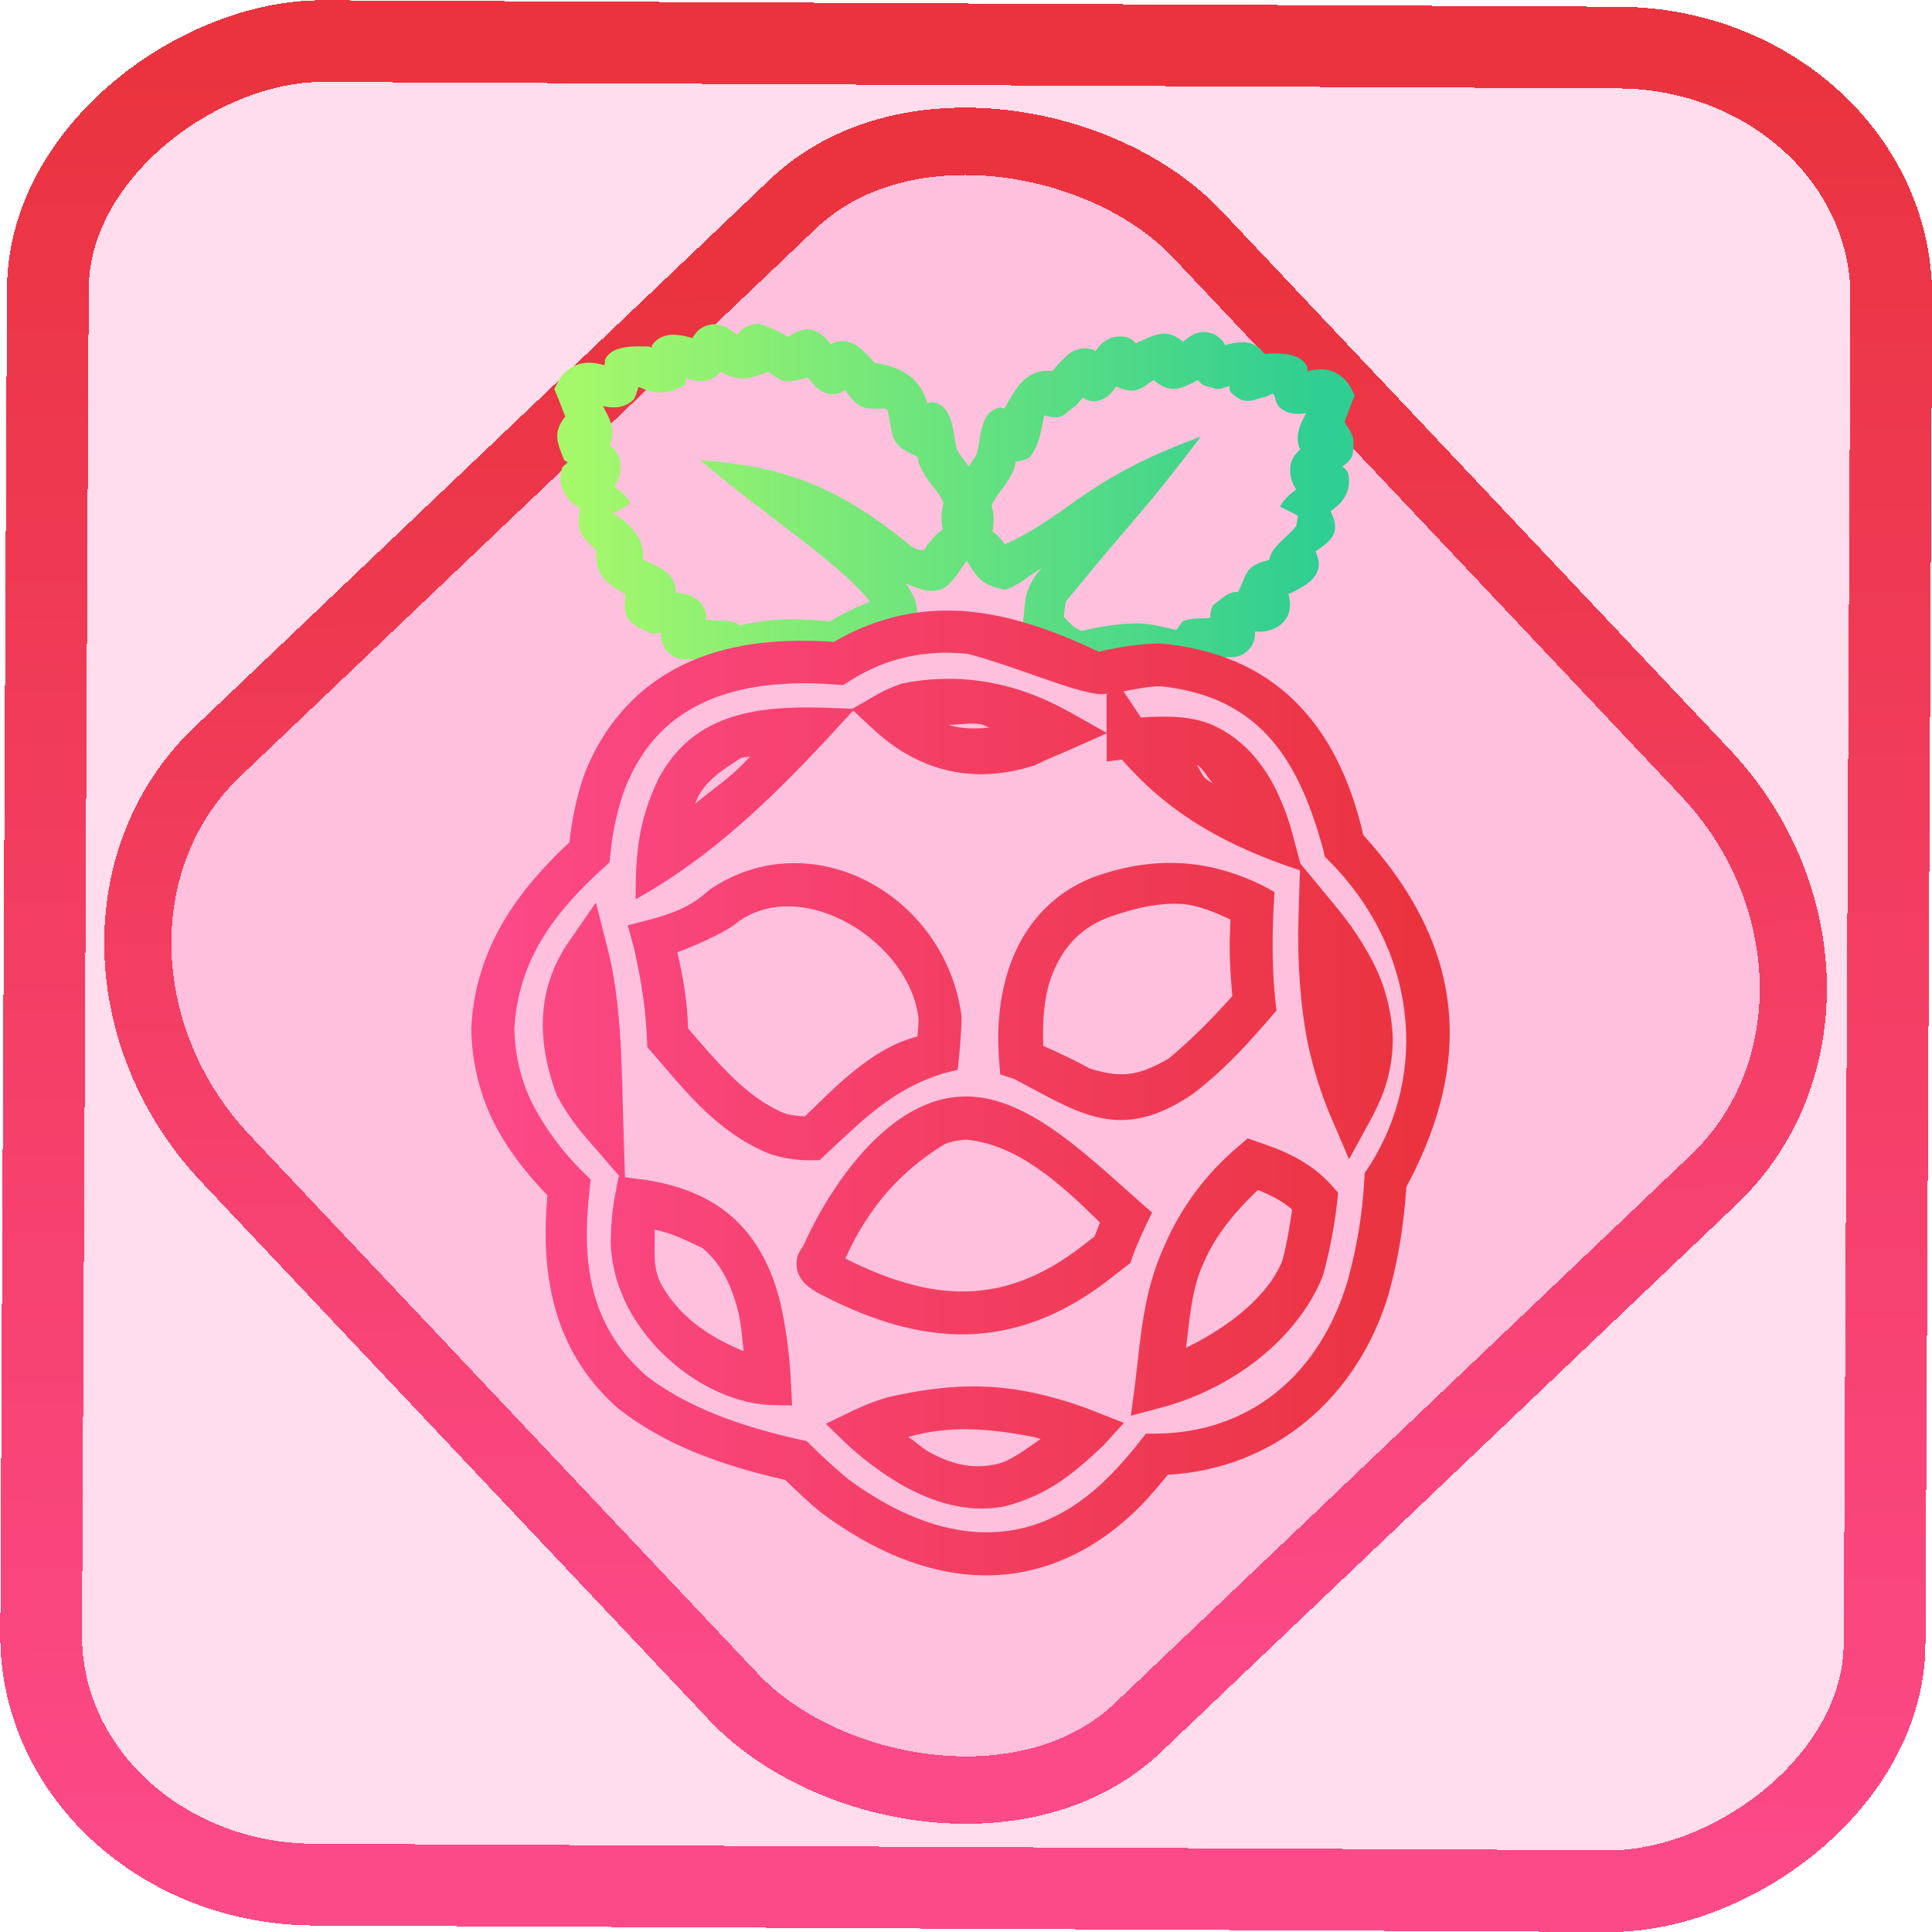 <?xml version="1.0" encoding="UTF-8" standalone="no"?>
<!-- Generator: Gravit.io -->

<svg
   style="isolation:isolate"
   viewBox="0 0 48 48"
   width="48pt"
   height="48pt"
   version="1.1"
   id="svg16"
   sodipodi:docname="raspberry.svg"
   inkscape:version="1.1.2 (0a00cf5339, 2022-02-04)"
   xmlns:inkscape="http://www.inkscape.org/namespaces/inkscape"
   xmlns:sodipodi="http://sodipodi.sourceforge.net/DTD/sodipodi-0.dtd"
   xmlns:xlink="http://www.w3.org/1999/xlink"
   xmlns="http://www.w3.org/2000/svg"
   xmlns:svg="http://www.w3.org/2000/svg">
  <defs
     id="defs20">
    <linearGradient
       inkscape:collect="always"
       xlink:href="#_lgradient_7"
       id="linearGradient872"
       x1="-12.026"
       y1="6.117"
       x2="-0.085"
       y2="6.117"
       gradientUnits="userSpaceOnUse"
       gradientTransform="matrix(3.836,0,0,3.837,-0.005,-0.003)" />
    <linearGradient
       id="_lgradient_21"
       x1="0"
       y1="0.5"
       x2="1"
       y2="0.5"
       gradientTransform="matrix(28.183,0,0,28.299,9.877,9.851)"
       gradientUnits="userSpaceOnUse">
      <stop
         offset="0%"
         stop-opacity="1"
         style="stop-color:rgb(255,224,49)"
         id="stop2-7" />
      <stop
         offset="98.696%"
         stop-opacity="1"
         style="stop-color:rgb(252,82,82)"
         id="stop4-5" />
    </linearGradient>
    <linearGradient
       inkscape:collect="always"
       xlink:href="#_lgradient_7"
       id="linearGradient15"
       x1="-9.685"
       y1="45.161"
       x2="11.988"
       y2="21.735"
       gradientUnits="userSpaceOnUse"
       gradientTransform="matrix(1.115,0,0,1.115,-0.012,-3.328)" />
    <linearGradient
       inkscape:collect="always"
       xlink:href="#_lgradient_7"
       id="linearGradient1063"
       x1="12.96"
       y1="27.169"
       x2="35.04"
       y2="27.169"
       gradientUnits="userSpaceOnUse"
       gradientTransform="matrix(1.065,0,0,1.065,-1.564,-1.773)" />
    <linearGradient
       inkscape:collect="always"
       xlink:href="#_lgradient_6"
       id="linearGradient7793"
       x1="19.455"
       y1="18.084"
       x2="44.545"
       y2="18.084"
       gradientUnits="userSpaceOnUse"
       gradientTransform="matrix(0.75,0,0,0.75,-0.285,-1.183)" />
  </defs>
  <sodipodi:namedview
     id="namedview18"
     pagecolor="#ffffff"
     bordercolor="#666666"
     borderopacity="1.0"
     inkscape:pageshadow="2"
     inkscape:pageopacity="0.0"
     inkscape:pagecheckerboard="0"
     inkscape:document-units="pt"
     showgrid="false"
     width="48pt"
     showguides="false"
     inkscape:zoom="22.627417"
     inkscape:cx="40.106213"
     inkscape:cy="19.091883"
     inkscape:window-width="1600"
     inkscape:window-height="836"
     inkscape:window-x="0"
     inkscape:window-y="0"
     inkscape:window-maximized="1"
     inkscape:current-layer="svg16" />
  <linearGradient
     id="_lgradient_6"
     x1="0.523"
     y1="0.226"
     x2="0.534"
     y2="1.124"
     gradientTransform="matrix(25.09,0,0,10.747,19.455,12.983)"
     gradientUnits="userSpaceOnUse">
    <stop
       offset="0%"
       stop-opacity="1"
       style="stop-color:rgb(165,248,106)"
       id="stop2" />
    <stop
       offset="97.917%"
       stop-opacity="1"
       style="stop-color:rgb(47,206,146)"
       id="stop4" />
  </linearGradient>
  <rect
     x="-46.783"
     y="1.225"
     height="45.8"
     rx="6.184"
     shape-rendering="crispEdges"
     id="rect5-6-7-3"
     ry="6.806"
     transform="matrix(0.005,-1,1,0.005,0,0)"
     style="isolation:isolate;fill:#ff0079;fill-opacity:0.135;stroke:url(#linearGradient872);stroke-width:2.03;stroke-miterlimit:4;stroke-dasharray:none;stroke-opacity:1"
     width="45.802" />
  <rect
     x="-15.687"
     y="17.26"
     height="33.346"
     rx="6.792"
     shape-rendering="crispEdges"
     id="rect5-6-6-6-6"
     style="isolation:isolate;fill:#ff0079;fill-opacity:0.135;stroke:url(#linearGradient15);stroke-width:1.672;stroke-miterlimit:4;stroke-dasharray:none;stroke-opacity:1"
     ry="7.474"
     transform="matrix(0.724,-0.689,0.686,0.727,0,0)"
     width="33.338" />
  <path
     style="color:#000000;fill:url(#linearGradient7793);-inkscape-stroke:none"
     d="m 17.623,8.07 c -0.246,0.056 -0.352,0.216 -0.408,0.309 -0.005,0.009 -0.005,0.013 -0.01,0.021 -0.018,-0.005 -0.03,-0.009 -0.049,-0.014 -0.104,-0.028 -0.212,-0.055 -0.344,-0.066 -0.066,-0.006 -0.138,-0.009 -0.238,0.012 -0.101,0.021 -0.26,0.078 -0.371,0.242 -0.02,0.029 0.004,0.034 -0.01,0.062 -0.035,-0.014 -0.059,-0.031 -0.162,-0.031 -0.278,-1e-7 -0.438,4.839e-4 -0.625,0.051 -0.094,0.025 -0.224,0.064 -0.342,0.217 -0.05,0.065 -0.027,0.125 -0.043,0.199 -0.025,-0.006 -0.031,-0.007 -0.059,-0.014 -0.126,-0.029 -0.287,-0.067 -0.498,-0.031 -0.211,0.036 -0.466,0.205 -0.584,0.43 l -0.109,0.207 0.09,0.217 c 0.093,0.223 0.117,0.317 0.184,0.467 -0.344,0.427 -0.172,0.703 -0.031,1.078 l 0.002,0.002 c 0.039,0.03 0.059,0.04 0.086,0.057 -0.033,0.054 -0.116,0.085 -0.135,0.141 -0.059,0.174 -0.064,0.375 0.031,0.574 0.119,0.249 0.277,0.341 0.42,0.445 -0.126,0.581 0.039,0.678 0.4,1.031 -0.043,0.599 0.199,0.777 0.723,1.098 -0.076,0.59 0.042,0.688 0.58,0.941 0.112,0.052 0.209,0.011 0.301,0.008 -0.008,0.124 0.019,0.305 0.127,0.428 0.231,0.263 0.438,0.23 0.641,0.23 0.111,0 0.29,0.016 0.461,0.027 l -0.035,0.311 0.701,-0.178 c 0.443,-0.112 0.9,-0.166 1.355,-0.156 h 0.006 0.006 c 1.17,0.317 1.927,-0.432 3.006,-0.686 l 0.07,-0.307 c 0.082,-0.361 -0.088,-0.647 -0.199,-0.811 -0.038,-0.057 -0.033,-0.044 -0.061,-0.086 0.284,0.111 0.566,0.261 0.889,0.145 0.249,-0.092 0.532,-0.578 0.576,-0.639 h 0.002 c 0.023,-0.016 0.034,-0.044 0.057,-0.061 0.318,0.527 0.428,0.589 0.939,0.713 0.344,-0.104 0.617,-0.363 0.924,-0.547 -0.013,0.018 -0.03,0.028 -0.043,0.047 -0.207,0.231 -0.329,0.502 -0.365,0.725 -0.037,0.227 -0.031,0.383 -0.064,0.584 0.707,1.602 4.734,1.606 5.023,0.865 0.194,0 0.403,0.031 0.627,-0.234 0.1,-0.119 0.122,-0.283 0.117,-0.402 0.08,0.002 0.152,0.009 0.26,-0.008 0.162,-0.026 0.441,-0.133 0.559,-0.402 0.071,-0.162 0.057,-0.361 0.008,-0.521 0.609,-0.275 0.913,-0.546 0.672,-1.064 0.471,-0.294 0.618,-0.523 0.375,-0.994 0.133,-0.101 0.28,-0.19 0.391,-0.43 h 0.002 c 0.09,-0.196 0.083,-0.388 0.027,-0.557 -0.017,-0.051 -0.094,-0.083 -0.123,-0.133 0.023,-0.015 0.038,-0.022 0.072,-0.049 0.199,-0.156 0.186,-0.28 0.195,-0.344 0.009,-0.064 0.006,-0.101 0.004,-0.135 0.036,-0.261 -0.163,-0.445 -0.219,-0.574 0.062,-0.144 0.084,-0.233 0.17,-0.449 L 33.658,9.822 33.555,9.621 C 33.443,9.401 33.193,9.228 32.984,9.191 c -0.209,-0.037 -0.363,7.682e-4 -0.482,0.029 -0.008,0.002 -0.008,0.002 -0.016,0.004 -0.016,-0.064 0.005,-0.112 -0.037,-0.17 -0.113,-0.152 -0.246,-0.197 -0.338,-0.223 -0.185,-0.052 -0.333,-0.049 -0.594,-0.049 -0.082,0.034 -0.119,-0.015 -0.127,-0.016 -0.106,-0.164 -0.268,-0.226 -0.369,-0.248 -0.101,-0.022 -0.172,-0.017 -0.236,-0.012 -0.129,0.011 -0.231,0.037 -0.33,0.064 -0.032,0.015 -0.042,-0.049 -0.053,-0.062 -0.041,-0.056 -0.1,-0.125 -0.203,-0.184 -0.104,-0.059 -0.26,-0.09 -0.391,-0.066 -0.146,0.027 -0.248,0.097 -0.322,0.164 v 0.002 c 0.018,-0.017 -0.065,0.042 -0.096,0.064 -0.416,-0.35 -0.692,-0.171 -1.129,0.021 -0.014,0.008 -0.024,0.016 -0.037,0.023 -0.055,-0.053 -0.108,-0.109 -0.205,-0.143 -0.132,-0.046 -0.294,-0.037 -0.412,0.006 -0.226,0.082 -0.3,0.212 -0.391,0.328 -0.016,-0.009 -0.017,-0.02 -0.035,-0.027 -0.115,-0.049 -0.281,-0.057 -0.404,-0.016 -0.199,0.068 -0.281,0.16 -0.369,0.246 -0.088,0.086 -0.165,0.174 -0.236,0.26 -0.009,0.011 -0.016,0.018 -0.025,0.029 -0.673,-0.06 -0.905,0.43 -1.187,0.93 -0.053,-8.94e-4 -0.097,-0.029 -0.146,-0.014 -0.276,0.084 -0.326,0.252 -0.365,0.34 -0.039,0.088 -0.057,0.157 -0.072,0.227 -0.031,0.14 -0.049,0.28 -0.068,0.396 -0.019,0.117 -0.059,0.228 -0.035,0.176 v 0.002 c -0.025,0.054 -0.129,0.198 -0.211,0.312 -0.124,-0.17 -0.258,-0.346 -0.293,-0.42 0.025,0.052 -0.016,-0.063 -0.037,-0.184 -0.021,-0.121 -0.041,-0.266 -0.074,-0.41 -0.017,-0.072 -0.033,-0.142 -0.074,-0.232 -0.041,-0.09 -0.102,-0.261 -0.373,-0.34 -0.059,-0.017 -0.112,0.011 -0.174,0.016 C 22.851,9.341 22.321,9.103 21.732,9.016 21.656,8.928 21.572,8.835 21.478,8.748 21.385,8.661 21.299,8.568 21.1,8.502 20.978,8.462 20.817,8.469 20.703,8.516 20.673,8.528 20.667,8.544 20.643,8.559 20.544,8.435 20.451,8.291 20.207,8.205 19.993,8.13 19.727,8.252 19.584,8.373 19.554,8.356 19.531,8.338 19.5,8.32 19.378,8.253 19.253,8.19 19.119,8.141 18.985,8.092 18.874,7.973 18.535,8.117 c -0.08,0.034 -0.152,0.119 -0.219,0.199 -0.057,-0.04 -0.159,-0.112 -0.137,-0.092 -0.114,-0.099 -0.324,-0.207 -0.557,-0.154 z m 0.273,1.164 c 0.548,0.306 0.805,0.125 1.193,0.006 0.377,0.256 0.375,0.302 0.982,0.135 0.08,0.106 0.152,0.222 0.332,0.338 v 0.002 c 0.085,0.054 0.226,0.093 0.35,0.076 0.111,-0.015 0.183,-0.063 0.236,-0.104 0.369,0.506 0.458,0.469 1.012,0.465 0.012,0.009 0.037,0.032 0.047,0.041 0.006,0.023 0.012,0.041 0.02,0.078 0.023,0.114 0.046,0.268 0.078,0.418 0.06,0.428 0.374,0.52 0.652,0.664 0.016,0.077 0.017,0.143 0.066,0.246 0.146,0.305 0.345,0.511 0.463,0.682 0.117,0.171 0.114,0.227 0.115,0.223 -0.094,0.328 -0.031,0.578 -0.02,0.662 -0.002,0.002 0.01,-0.012 -0.014,0.004 -0.201,0.134 -0.27,0.248 -0.377,0.385 -0.031,0.04 -0.049,0.081 -0.076,0.117 -0.059,-7.7e-4 -0.126,0.005 -0.328,-0.107 -1.707,-1.408 -3.068,-1.984 -5.229,-2.133 1.493,1.294 3.459,2.545 4.219,3.52 -0.35,0.126 -0.681,0.297 -1,0.49 -0.306,-0.032 -0.615,-0.056 -0.926,-0.057 h -0.004 c -0.446,-0.009 -0.884,0.063 -1.318,0.15 -0.014,-0.007 -0.028,-0.029 -0.041,-0.035 -0.185,-0.081 -0.321,-0.082 -0.51,-0.082 -0.043,0 -0.18,-0.008 -0.27,-0.016 7.66e-4,-0.108 -0.008,-0.234 -0.08,-0.344 -0.162,-0.246 -0.411,-0.306 -0.572,-0.326 -0.04,-0.005 -0.065,-9.6e-5 -0.102,-0.002 1.09e-4,-4.37e-4 0.002,-0.006 0.002,-0.006 -0.032,-0.508 -0.374,-0.612 -0.824,-0.822 0.069,-0.656 -0.51,-0.989 -0.732,-1.145 l 0.432,-0.254 c -0.127,-0.217 -0.279,-0.313 -0.418,-0.418 0.164,-0.199 0.202,-0.536 0.121,-0.732 -0.064,-0.153 -0.152,-0.229 -0.236,-0.311 0.006,-0.011 0.023,-0.017 0.027,-0.027 0.044,-0.096 0.049,-0.171 0.049,-0.227 0,-0.329 -0.131,-0.479 -0.234,-0.701 0.036,0.008 0.055,0.015 0.098,0.021 0.148,0.022 0.39,0.042 0.617,-0.137 0.102,-0.081 0.117,-0.227 0.17,-0.359 0.469,0.217 0.738,0.17 1.145,-0.043 0.054,-0.087 0.011,-0.105 0.025,-0.176 0.412,0.157 0.689,0.063 0.859,-0.16 z m 10.766,0.205 c 0.423,0.373 0.68,0.216 1.107,0.002 8.85e-4,-5.617e-4 0.001,-0.001 0.002,-0.002 0.073,0.171 0.329,0.17 0.437,0.227 0.139,0 0.148,-0.019 0.186,-0.029 0.037,-0.01 0.071,-0.022 0.107,-0.033 0.015,-0.005 0.031,-0.009 0.047,-0.014 0.016,0.06 -0.022,0.071 0.021,0.143 0.355,0.363 0.523,0.205 0.895,0.119 0.053,-0.026 0.096,-0.047 0.131,-0.064 0.027,0.001 0.028,5.159e-4 0.049,0.002 0.051,0.125 0.061,0.262 0.156,0.34 0.222,0.181 0.466,0.163 0.609,0.141 0.018,-0.003 0.024,-0.007 0.041,-0.01 -0.092,0.21 -0.209,0.344 -0.209,0.648 10e-7,0.053 0.004,0.125 0.045,0.219 0.004,0.01 0.02,0.017 0.025,0.027 -0.079,0.079 -0.162,0.152 -0.221,0.299 -0.076,0.189 -0.038,0.507 0.115,0.705 -0.13,0.102 -0.271,0.195 -0.391,0.406 l -0.006,0.01 -0.006,0.012 0.445,0.225 h 0.002 c -0.016,0.096 -0.031,0.175 -0.045,0.256 -0.268,0.325 -0.613,0.507 -0.672,0.844 -0.618,0.137 -0.559,0.378 -0.769,0.791 -0.289,-0.005 -0.473,0.236 -0.623,0.33 -0.065,0.103 -0.07,0.217 -0.072,0.318 -0.069,0.006 -0.188,0.014 -0.221,0.014 -0.16,0 -0.284,0.005 -0.439,0.061 -0.071,0.025 -0.111,0.147 -0.186,0.225 -0.327,-0.073 -0.651,-0.167 -0.99,-0.164 h -0.002 -0.002 c -0.462,0.008 -0.916,0.087 -1.363,0.188 -0.061,-0.032 -0.122,-0.065 -0.184,-0.096 -0.076,-0.073 -0.154,-0.151 -0.219,-0.221 h -0.002 c -0.018,-0.019 -0.014,-0.007 -0.029,-0.021 0.008,-0.098 0.023,-0.245 0.031,-0.293 0.016,-0.095 0.011,-0.104 0.121,-0.225 l 0.021,-0.023 0.018,-0.025 c 1.844,-2.241 1.72,-1.96 3.211,-3.922 -1.125,0.412 -2.109,0.864 -3.254,1.695 -0.605,0.44 -1.12,0.762 -1.615,0.979 -0.078,-0.107 -0.137,-0.204 -0.301,-0.318 v -0.002 c -0.016,-0.011 -4.93e-4,0.004 -0.006,0 0.012,-0.085 0.07,-0.32 -0.018,-0.635 0.001,0.005 -9.69e-4,-0.047 0.107,-0.211 0.108,-0.164 0.293,-0.363 0.43,-0.66 0.046,-0.099 0.046,-0.161 0.061,-0.234 0.135,-0.005 0.275,-0.045 0.348,-0.105 0.252,-0.323 0.282,-0.688 0.354,-1.018 0.004,-0.004 0.016,-0.015 0.021,-0.02 0.457,0.143 0.455,-0.038 0.777,-0.248 0.056,-0.065 0.112,-0.132 0.166,-0.197 0.053,0.036 0.106,0.076 0.203,0.09 0.127,0.018 0.273,-0.026 0.357,-0.082 0.148,-0.099 0.197,-0.188 0.268,-0.281 0.533,0.243 0.661,-0.002 0.928,-0.158 z"
     id="path7"
     sodipodi:nodetypes="scccssccsscccscccccccsccccscssccccccccsccccccccsccsccccccccsccccccccssccsccssccsccccccsccccsscccscsccccscssccscscccsscccscccccscccccccscccscccccscccscccccccccsccscccccccccccssccccccccsccscccccccccccsccccccccccsccccccccccscccccccscccc" />
  <linearGradient
     id="_lgradient_7"
     x1="0.509"
     y1="0.985"
     x2="0.48"
     y2="0.032"
     gradientTransform="matrix(22.08,0,0,21.643,12.96,16.347)"
     gradientUnits="userSpaceOnUse">
    <stop
       offset="0%"
       stop-opacity="1"
       style="stop-color:rgb(252,73,136)"
       id="stop9" />
    <stop
       offset="98.261%"
       stop-opacity="1"
       style="stop-color:rgb(234,51,62)"
       id="stop11" />
  </linearGradient>
  <path
     style="color:#000000;fill:url(#linearGradient1063);fill-rule:evenodd;-inkscape-stroke:none"
     d="m 24.094,15.195 c -1.124,-0.107 -2.27,0.103 -3.377,0.752 -1.225,-0.085 -2.455,0.005 -3.547,0.477 -1.133,0.489 -2.099,1.402 -2.648,2.803 l -0.004,0.008 -0.002,0.01 c -0.193,0.545 -0.302,1.111 -0.371,1.684 -1.251,1.166 -2.33,2.6 -2.434,4.588 l -0.002,0.018 v 0.016 c 0.011,0.875 0.231,1.741 0.652,2.514 l 0.002,0.002 c 0.331,0.602 0.764,1.139 1.238,1.633 -0.167,1.865 0.088,3.797 1.719,5.26 l 0.012,0.01 0.012,0.01 c 1.187,0.947 2.673,1.449 4.166,1.789 0.288,0.28 0.583,0.557 0.896,0.816 l 0.012,0.008 0.012,0.008 c 1.231,0.913 2.572,1.502 3.949,1.537 1.377,0.035 2.763,-0.511 3.969,-1.736 l 0.002,-0.002 0.002,-0.002 c 0.231,-0.239 0.449,-0.496 0.662,-0.758 2.631,-0.144 4.718,-1.899 5.492,-4.51 v -0.004 l 0.002,-0.006 c 0.24,-0.861 0.374,-1.742 0.432,-2.631 1.862,-3.467 1.186,-6.262 -1.068,-8.74 -0.649,-2.82 -2.251,-4.511 -5.053,-4.764 h -0.002 -0.002 c -0.514,0.009 -1.019,0.091 -1.516,0.207 -1.003,-0.475 -2.084,-0.887 -3.205,-0.994 z m -0.055,1.049 c 1.256,0.321 3.018,1.123 3.455,0.986 v 0.977 L 26.58,17.693 C 25.255,16.949 23.864,16.695 22.438,16.977 l -0.037,0.008 -0.035,0.014 c -0.194,0.068 -0.39,0.15 -0.58,0.26 l -0.609,0.352 c -1.911,-0.099 -3.831,-0.121 -4.818,1.738 -0.504,1.061 -0.568,1.864 -0.568,2.994 2.183,-1.211 3.866,-3.004 5.406,-4.689 l 0.492,0.457 c 1.179,1.099 2.552,1.363 3.977,0.918 l 0.039,-0.012 0.037,-0.02 c 0.278,-0.137 0.534,-0.235 0.797,-0.352 l 0.957,-0.426 v 0.092 0.609 l 0.377,-0.051 c 1.215,1.4 2.65,2.167 4.424,2.754 l -0.037,1.236 c -0.031,1.024 0.048,2.134 0.229,3.049 l 0.002,0.004 v 0.002 c 0.136,0.644 0.333,1.274 0.594,1.881 l 0.432,1.006 0.525,-0.961 c 0.092,-0.168 0.176,-0.342 0.254,-0.523 0.199,-0.461 0.301,-0.959 0.307,-1.463 v -0.008 -0.01 c -0.017,-0.703 -0.199,-1.391 -0.533,-2.012 l -0.002,-0.002 C 33.866,23.447 33.637,23.09 33.375,22.756 h 0.002 c -0.057,-0.073 -0.115,-0.145 -0.176,-0.219 L 32.307,21.455 32.104,20.691 C 32.019,20.374 31.907,20.072 31.779,19.783 v -0.002 l -0.002,-0.002 c -0.371,-0.826 -0.914,-1.416 -1.586,-1.736 -0.555,-0.265 -1.197,-0.258 -1.846,-0.217 l -0.434,-0.652 c 0.304,-0.052 0.607,-0.119 0.916,-0.125 2.566,0.263 3.473,1.956 4.055,4.084 l 0.033,0.15 0.107,0.107 c 2.173,2.189 2.5,5.275 0.971,7.625 l -0.088,0.125 -0.008,0.152 c -0.046,0.859 -0.186,1.708 -0.418,2.539 -0.696,2.334 -2.439,3.769 -4.754,3.787 l -0.258,0.002 -0.158,0.203 c -0.224,0.287 -0.466,0.563 -0.721,0.826 -4.29e-4,4.35e-4 -0.002,-4.36e-4 -0.002,0 -9.82e-4,10e-4 -9.72e-4,0.003 -0.002,0.004 -1.037,1.051 -2.093,1.444 -3.18,1.416 -1.086,-0.028 -2.23,-0.505 -3.336,-1.324 -0.314,-0.26 -0.619,-0.539 -0.916,-0.832 l -0.109,-0.109 -0.15,-0.033 c -1.459,-0.32 -2.841,-0.804 -3.867,-1.615 -1.393,-1.255 -1.578,-2.808 -1.379,-4.592 l 0.029,-0.258 L 14.492,29.125 c -0.472,-0.463 -0.877,-0.993 -1.195,-1.572 v -0.002 c -0.333,-0.61 -0.507,-1.3 -0.518,-2 0.096,-1.697 0.998,-2.889 2.213,-3.988 l 0.152,-0.139 0.02,-0.205 c 0.053,-0.552 0.172,-1.093 0.354,-1.609 0.456,-1.158 1.171,-1.817 2.074,-2.207 0.905,-0.391 2.016,-0.488 3.174,-0.395 l 0.18,0.014 0.15,-0.096 c 0.957,-0.612 1.947,-0.784 2.943,-0.682 z m 0.328,1.75 c 0.074,0.013 0.149,0.065 0.223,0.082 -0.345,0.034 -0.708,0.038 -1.02,-0.068 0.264,-8.4e-4 0.537,-0.059 0.797,-0.014 z m -5.73,0.803 c -0.134,0.134 -0.115,0.126 -0.268,0.273 -0.351,0.339 -0.714,0.576 -1.102,0.902 0.212,-0.596 0.77,-0.888 1.141,-1.141 0.076,-0.021 0.158,-0.024 0.229,-0.035 z m 11.096,0.207 c 0.164,0.078 0.269,0.334 0.412,0.465 -0.045,-0.033 -0.097,-0.052 -0.141,-0.086 L 30,19.379 c -0.133,-0.077 -0.178,-0.25 -0.268,-0.375 z m -2.43,2.74 c -1.085,0.368 -1.772,1.16 -2.127,2.02 -0.355,0.859 -0.416,1.786 -0.354,2.574 l 0.029,0.355 0.338,0.109 c 1.629,0.853 2.634,1.619 4.463,0.365 0.852,-0.661 1.395,-1.287 2.061,-2.059 l -0.025,-0.23 c -0.051,-0.469 -0.073,-0.941 -0.07,-1.414 v -0.002 -0.002 c 0,-0.32 0.008,-0.639 0.027,-0.963 L 31.664,22.162 31.367,22 c -1.386,-0.677 -2.682,-0.716 -4.064,-0.256 z m -9.66,0.352 c -0.306,0.263 -0.603,0.52 -1.521,0.758 l -0.527,0.137 0.148,0.525 c 0.211,0.927 0.315,1.643 0.338,2.498 l 0.113,0.129 c 0.775,0.888 1.571,1.955 2.881,2.506 l 0.02,0.008 0.021,0.008 c 0.332,0.109 0.683,0.168 1.043,0.162 l 0.203,-0.004 0.148,-0.137 c 1.016,-0.955 1.729,-1.648 2.922,-2.016 l 0.363,-0.092 0.037,-0.375 c 0,0 0.057,-0.564 0.057,-0.922 v -0.025 l -0.002,-0.025 c -0.41,-3.018 -3.737,-4.83 -6.244,-3.135 z m -2.838,0.328 -0.666,0.963 c -0.87,1.259 -0.757,2.592 -0.32,3.789 l 0.014,0.039 0.02,0.035 c 0.197,0.358 0.43,0.695 0.697,1.004 l 0.85,0.982 -0.029,-0.004 -0.094,0.49 c -0.069,0.361 -0.096,0.722 -0.102,1.076 -0.005,2.147 2.105,4.009 3.93,4.107 l 0.574,0.014 -0.029,-0.572 c -0.031,-0.652 -0.113,-1.303 -0.254,-1.943 l -0.002,-0.006 v -0.004 c -0.228,-0.951 -0.648,-1.695 -1.26,-2.209 -0.612,-0.514 -1.387,-0.783 -2.268,-0.893 l -0.338,-0.041 -0.043,-1.363 c -0.045,-1.435 -0.037,-2.941 -0.391,-4.33 z m 14.518,0.033 c 0.412,0.02 0.821,0.19 1.248,0.389 -0.007,0.205 -0.02,0.411 -0.02,0.615 -0.002,0.43 0.028,0.859 0.066,1.287 -0.505,0.567 -1.062,1.123 -1.578,1.549 -0.82,0.487 -1.261,0.461 -1.967,0.25 l -0.016,-0.01 -0.018,-0.01 c -0.292,-0.162 -0.709,-0.362 -1.119,-0.543 -0.019,-0.6 0.009,-1.255 0.24,-1.814 0.265,-0.642 0.694,-1.148 1.484,-1.416 0.64,-0.217 1.171,-0.322 1.678,-0.297 z m -6.5,2.859 c -0.002,0.135 -0.016,0.259 -0.029,0.436 -1.144,0.287 -2.07,1.287 -2.797,1.986 -0.174,-0.01 -0.348,-0.027 -0.521,-0.082 -0.94,-0.401 -1.622,-1.228 -2.381,-2.104 -0.017,-0.641 -0.12,-1.27 -0.266,-1.891 0.656,-0.253 1.252,-0.537 1.508,-0.758 1.624,-1.162 4.278,0.506 4.486,2.412 z m -5.703,0.418 0.004,0.008 0.002,0.033 c -1.5e-5,-0.014 -0.006,-0.027 -0.006,-0.041 z m 6.906,1.508 c -1.96,-0.028 -3.469,2.346 -4.074,3.725 0.01,-0.023 0.008,-0.017 -0.031,0.041 -0.039,0.058 -0.15,0.206 -0.131,0.447 0.019,0.241 0.168,0.407 0.285,0.502 0.117,0.095 0.24,0.164 0.41,0.25 1.185,0.603 2.352,0.969 3.535,0.943 1.183,-0.025 2.358,-0.453 3.508,-1.34 l 0.002,-0.002 0.555,-0.432 c 0.144,-0.452 0.369,-0.897 0.537,-1.25 -1.526,-1.328 -2.999,-2.862 -4.596,-2.885 z M 31,28.283 30.77,28.479 c -0.797,0.671 -1.428,1.513 -1.84,2.471 -0.55,1.194 -0.595,2.391 -0.73,3.434 l -0.104,0.789 0.768,-0.205 c 1.757,-0.469 3.36,-1.694 3.99,-3.242 l 0.012,-0.029 0.008,-0.031 c 0.162,-0.59 0.279,-1.191 0.346,-1.799 l 0.025,-0.236 -0.158,-0.176 c -0.542,-0.607 -1.211,-0.871 -1.801,-1.072 z m -6.992,0.031 c 1.282,0.13 2.325,1.079 3.322,2.059 -0.048,0.115 -0.093,0.231 -0.137,0.348 L 26.875,30.967 c -1.007,0.776 -1.932,1.099 -2.879,1.119 -0.937,0.02 -1.92,-0.277 -2.994,-0.818 0.572,-1.277 1.384,-2.184 2.475,-2.846 0.165,-0.065 0.344,-0.1 0.531,-0.107 z m 7.244,1.252 c 0.317,0.125 0.61,0.271 0.85,0.486 -0.061,0.431 -0.132,0.861 -0.246,1.283 -0.36,0.87 -1.319,1.631 -2.389,2.15 0.092,-0.717 0.133,-1.452 0.432,-2.098 l 0.002,-0.006 0.004,-0.008 c 0.3,-0.699 0.794,-1.283 1.348,-1.809 z M 17.447,31 c 0.413,0.347 0.718,0.85 0.908,1.641 1.73e-4,7.21e-4 -1.73e-4,0.001 0,0.002 0.066,0.303 0.082,0.616 0.121,0.926 -0.687,-0.28 -1.508,-0.736 -2.018,-1.607 -0.271,-0.464 -0.173,-0.921 -0.195,-1.41 0.442,0.077 0.848,0.305 1.184,0.449 z m 4.621,3.711 h -0.002 c -0.292,0.088 -0.58,0.195 -0.861,0.33 l -0.688,0.332 0.547,0.531 c 1.088,0.978 2.491,1.815 3.938,1.512 1.084,-0.295 1.694,-0.834 2.404,-1.496 l 0.516,-0.568 -0.715,-0.283 C 26.799,34.907 26.383,34.776 25.961,34.67 h -0.002 c -1.377,-0.351 -2.56,-0.256 -3.891,0.041 z m 3.631,0.992 h 0.002 c 0.052,0.013 0.1,0.035 0.152,0.049 -0.366,0.25 -0.736,0.544 -1.086,0.623 -0.526,0.118 -1.057,0.057 -1.727,-0.324 -0.162,-0.106 -0.305,-0.236 -0.471,-0.35 1.072,-0.311 2.088,-0.195 3.129,0.002 z"
     id="path14"
     sodipodi:nodetypes="ccccccccccccccccccccsccccccccccccccccccccccccccccccccccccccccccccccccccccccccccsccccccccccsccsccscccccccccccccccscccccsccssscccsccsccccccccccscccscccccccccccccccscccccccccccccccccccsccccccccccccccsscccccccccccccccccscsssccccccsccccccccccccccscsccccscccccccscccccscccccccccccccccscccccc" />
</svg>
